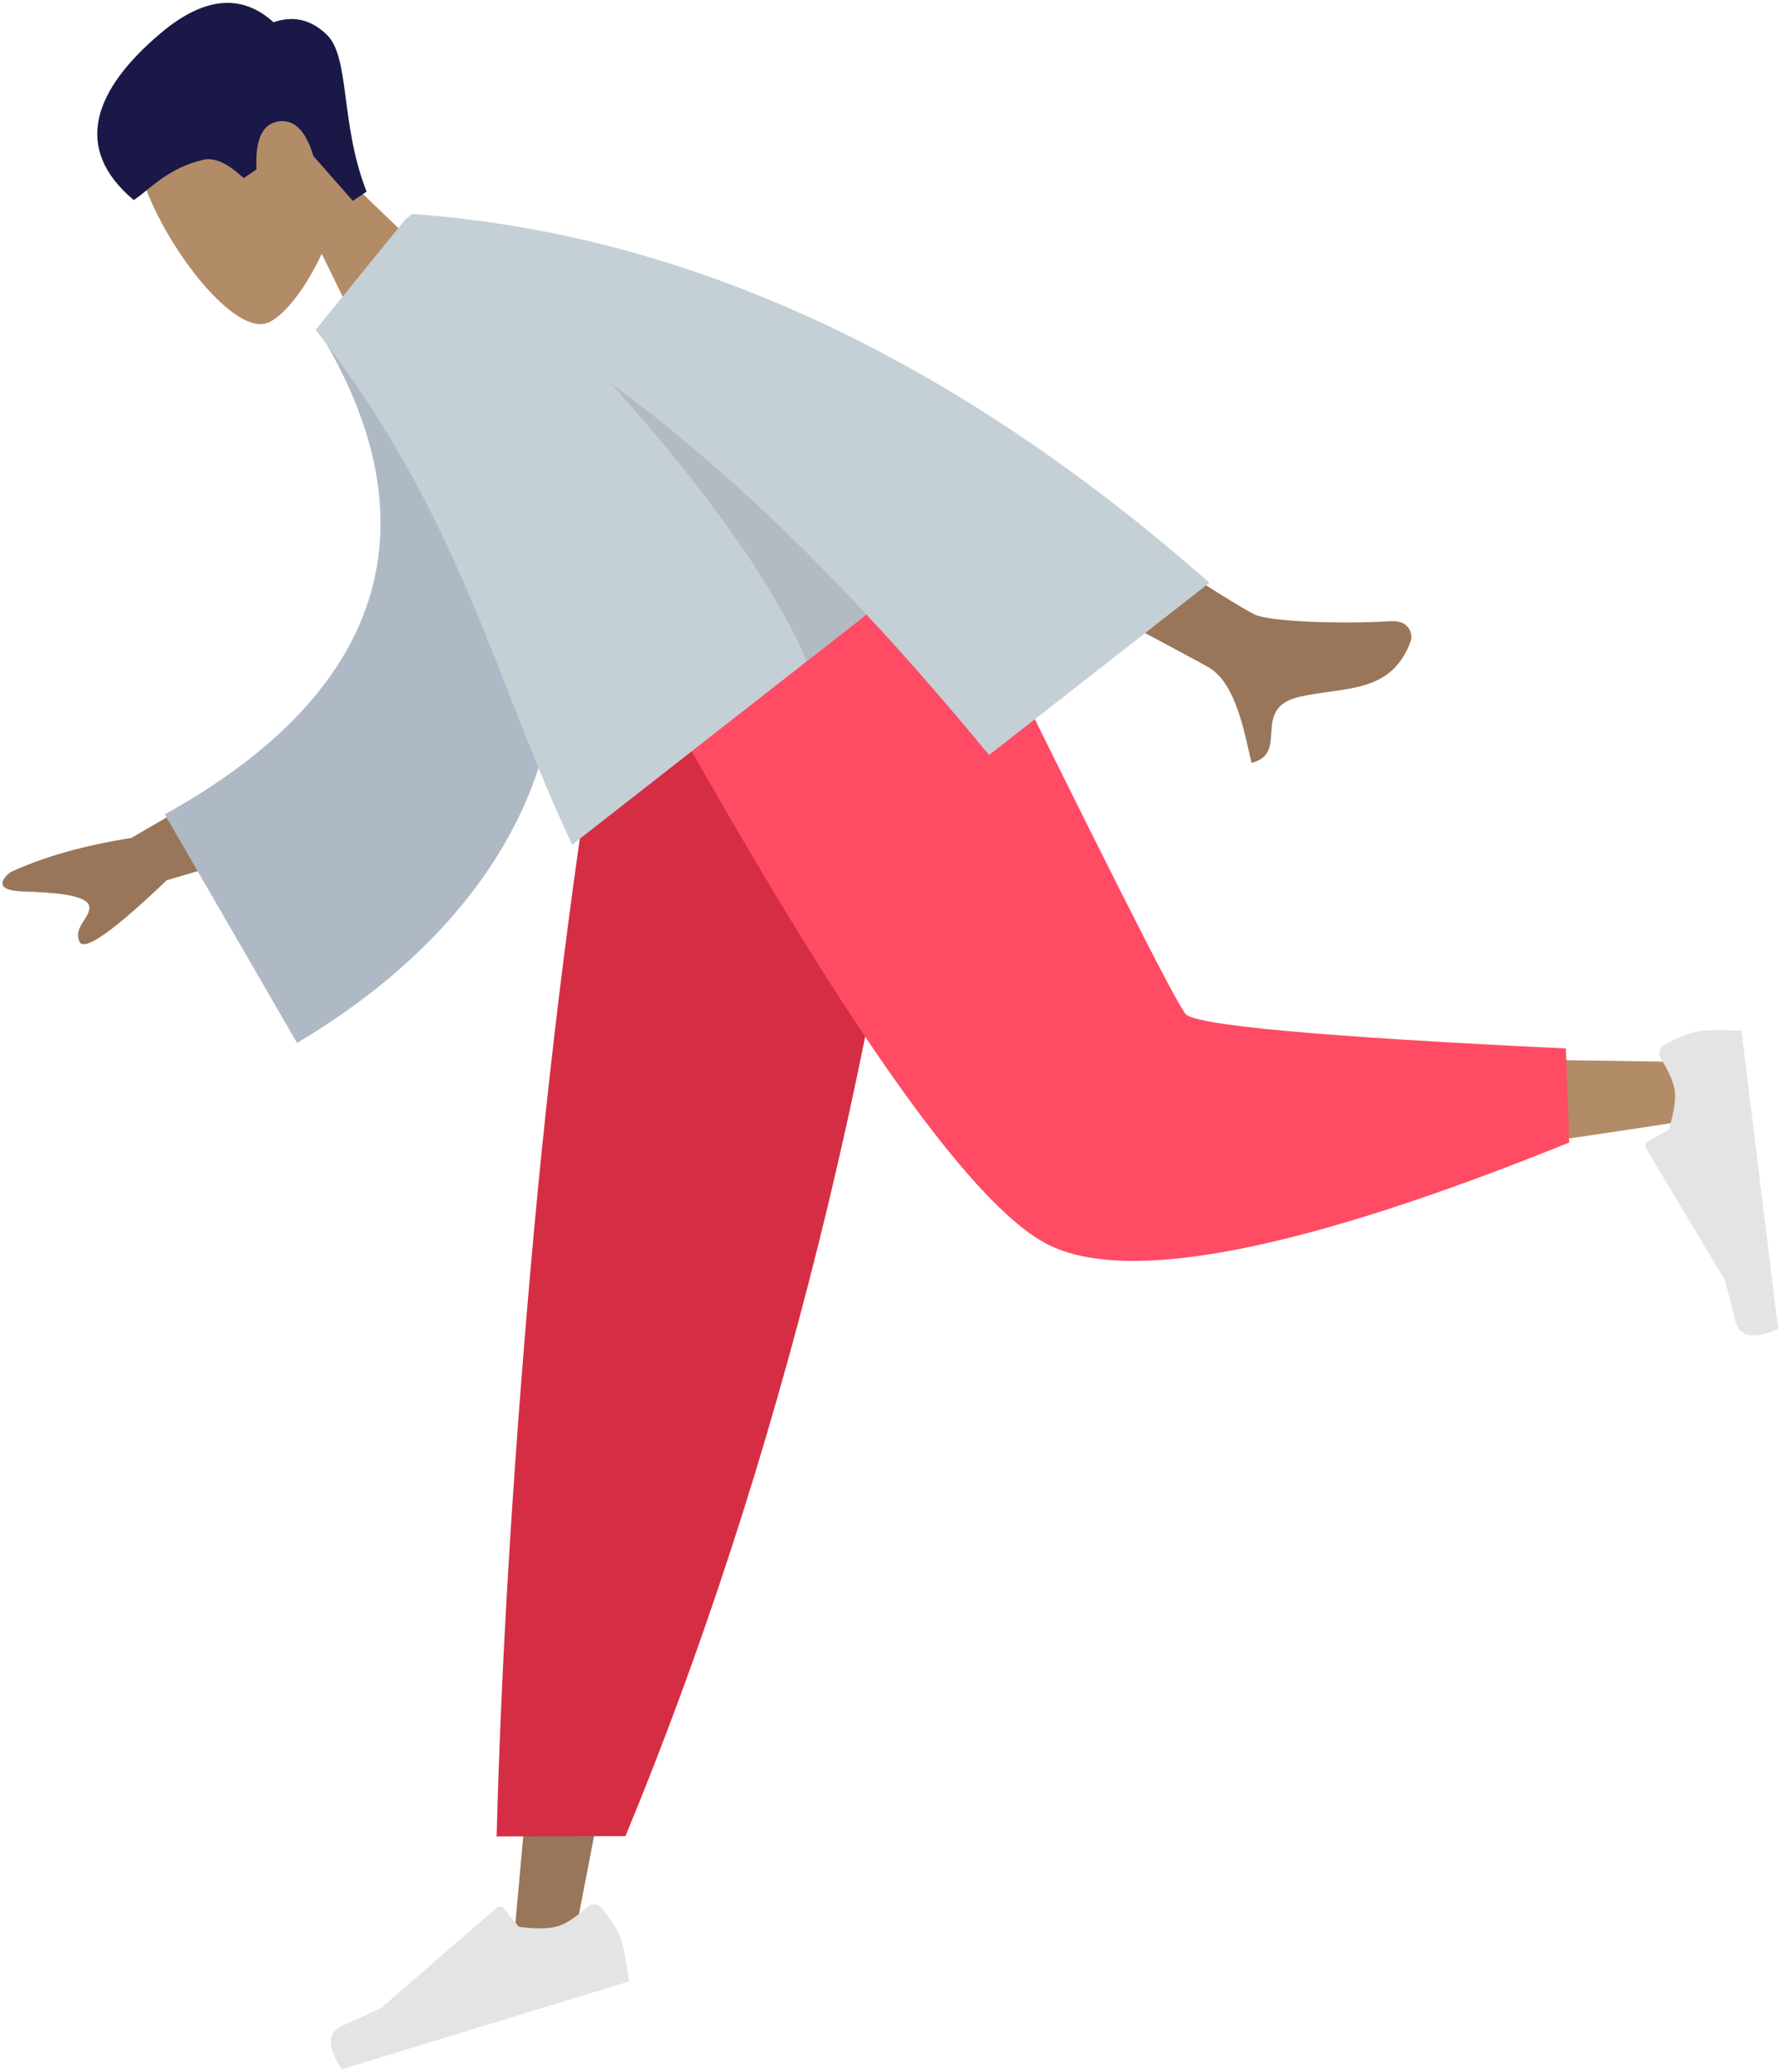 <svg xmlns="http://www.w3.org/2000/svg" width="362" height="421" viewBox="0 0 362 421">
    <g fill="none" fill-rule="evenodd">
        <path fill="#B28B67" d="M69.93 35.702c.843-7.658-.39-15.513-5.369-21.889-14.348-18.37-38.183 3.877-36.813 17.11 1.37 13.231 18.634 37.494 26.518 34.707 3.144-1.112 7.7-6.657 11.13-14.086l13.83 28.359 21.506-14.506-30.801-29.695z"/>
        <path fill="#191847" d="M74.51 38.927c-5.443-13.893-3.304-27.308-8.117-31.911-3.21-3.07-6.805-3.898-10.787-2.488C49.043-1.42 41.341-.64 32.502 6.873 19.242 18.14 14.529 30.027 27.19 40.648c3.474-2.343 6.815-6.434 14.073-8.182 2.303-.554 5.055.687 8.256 3.724l2.62-1.768c-.315-5.953 1.142-9.202 4.371-9.746 3.23-.544 5.632 1.806 7.207 7.049l8.004 9.082 2.788-1.88z"/>
        <path fill="#997659" d="M178.493 116.578L140.87 268.854l-24.438 126.484-12.431 3.8 24.065-267.143z"/>
        <path fill="#E4E4E4" d="M122.327 387.636c2.161 2.784 3.479 4.952 3.953 6.502.567 1.854 1.083 4.654 1.549 8.4-2.165.663-21.618 6.61-58.359 17.843-3.04-4.518-2.986-7.475.16-8.87a340.046 340.046 0 0 0 7.814-3.566l23.518-20.365a1 1 0 0 1 1.425.12l3.081 3.733c3.454.477 6.126.427 8.017-.151 1.565-.479 3.542-1.783 5.931-3.912a2 2 0 0 1 2.911.266z"/>
        <path fill="#D52E44" d="M127.133 373.009l-26.19.075c.9-34.62 3.206-73.12 6.917-115.501 3.71-42.38 8.952-83.786 15.725-124.218l67.708-20.7c-5.886 50.324-14.183 96.952-24.888 139.882-10.706 42.93-23.797 83.084-39.272 120.462z"/>
        <path fill="#B28B67" d="M183.552 115.032c21.097 43.018 52.781 96.534 54.649 97.913 1.245.92 36.238 1.855 104.977 2.806l.667 11.786c-77.941 12.048-119.83 15.715-125.665 11-8.753-7.073-60.383-68.306-85.271-108.022l50.643-15.483z"/>
        <path fill="#FF4B63" d="M318.276 213l.67 19.106c-54.335 21.968-89.627 28.888-105.875 20.759-16.25-8.13-44.282-48.512-84.098-121.147l64.564-19.74c29.62 60.392 45.44 91.736 47.461 94.034 2.02 2.297 27.78 4.626 77.278 6.987z"/>
        <path fill="#E4E4E4" d="M338.343 212.235c3.117-1.645 5.48-2.566 7.09-2.764 1.924-.236 4.771-.258 8.542-.066l7.437 60.57c-4.977 2.209-7.88 1.643-8.708-1.698a340.046 340.046 0 0 0-2.155-8.314l-15.971-26.697a1 1 0 0 1 .365-1.383l4.211-2.386c1.07-3.318 1.485-5.959 1.244-7.922-.2-1.624-1.14-3.797-2.823-6.52a2 2 0 0 1 .768-2.82z"/>
        <g>
            <path fill="#997659" d="M63.945 148.515l-37.247 21.717c-9.656 1.522-17.83 3.831-24.52 6.926-1.628 1.198-3.709 3.754 2.516 3.946 6.225.192 12.766.675 13.403 2.875.637 2.2-3.358 4.318-1.926 7.35.955 2.02 6.866-2.149 17.734-12.508l35.764-10.53-5.724-19.776zm111.832-74.846l-18.616 14.657c56.408 30 85.898 45.742 88.47 47.226 5.787 3.34 7.42 14.036 8.756 19.426 7.844-1.945-.292-11.082 9.706-13.406 9.125-2.121 18.62-.466 22.634-11.275.493-1.329-.188-4.35-4.053-4.105-9.629.606-24.542.154-27.696-1.366-4.302-2.072-30.702-19.125-79.2-51.157z"/>
            <path fill="#AFB9C5" d="M78.448 54.509L64.59 66.902c21.805 35.33 18.242 71.192-31.098 98.542l26.884 46.433c45.174-26.767 68.35-71.288 41.03-121.46-7.073-12.988-14.913-26.13-22.957-35.908z"/>
            <path fill="#C5CFD6" d="M82.346 44.631l-18.193 22.37c29.714 38.031 36.536 71.777 52.158 104.602l59.82-46.735c8.391 9.003 16.667 18.53 24.906 28.519l44.79-34.994c-52.271-45.983-106.28-70.956-162.03-74.918l-1.45 1.133-.001.023z"/>
            <path fill="#000" fill-opacity=".1" d="M124.302 77.984c20.057 22.494 33.28 41.289 39.67 56.382l12.158-9.498c-16.623-17.837-33.699-33.621-51.828-46.884z"/>
        </g>
    </g>
</svg>
